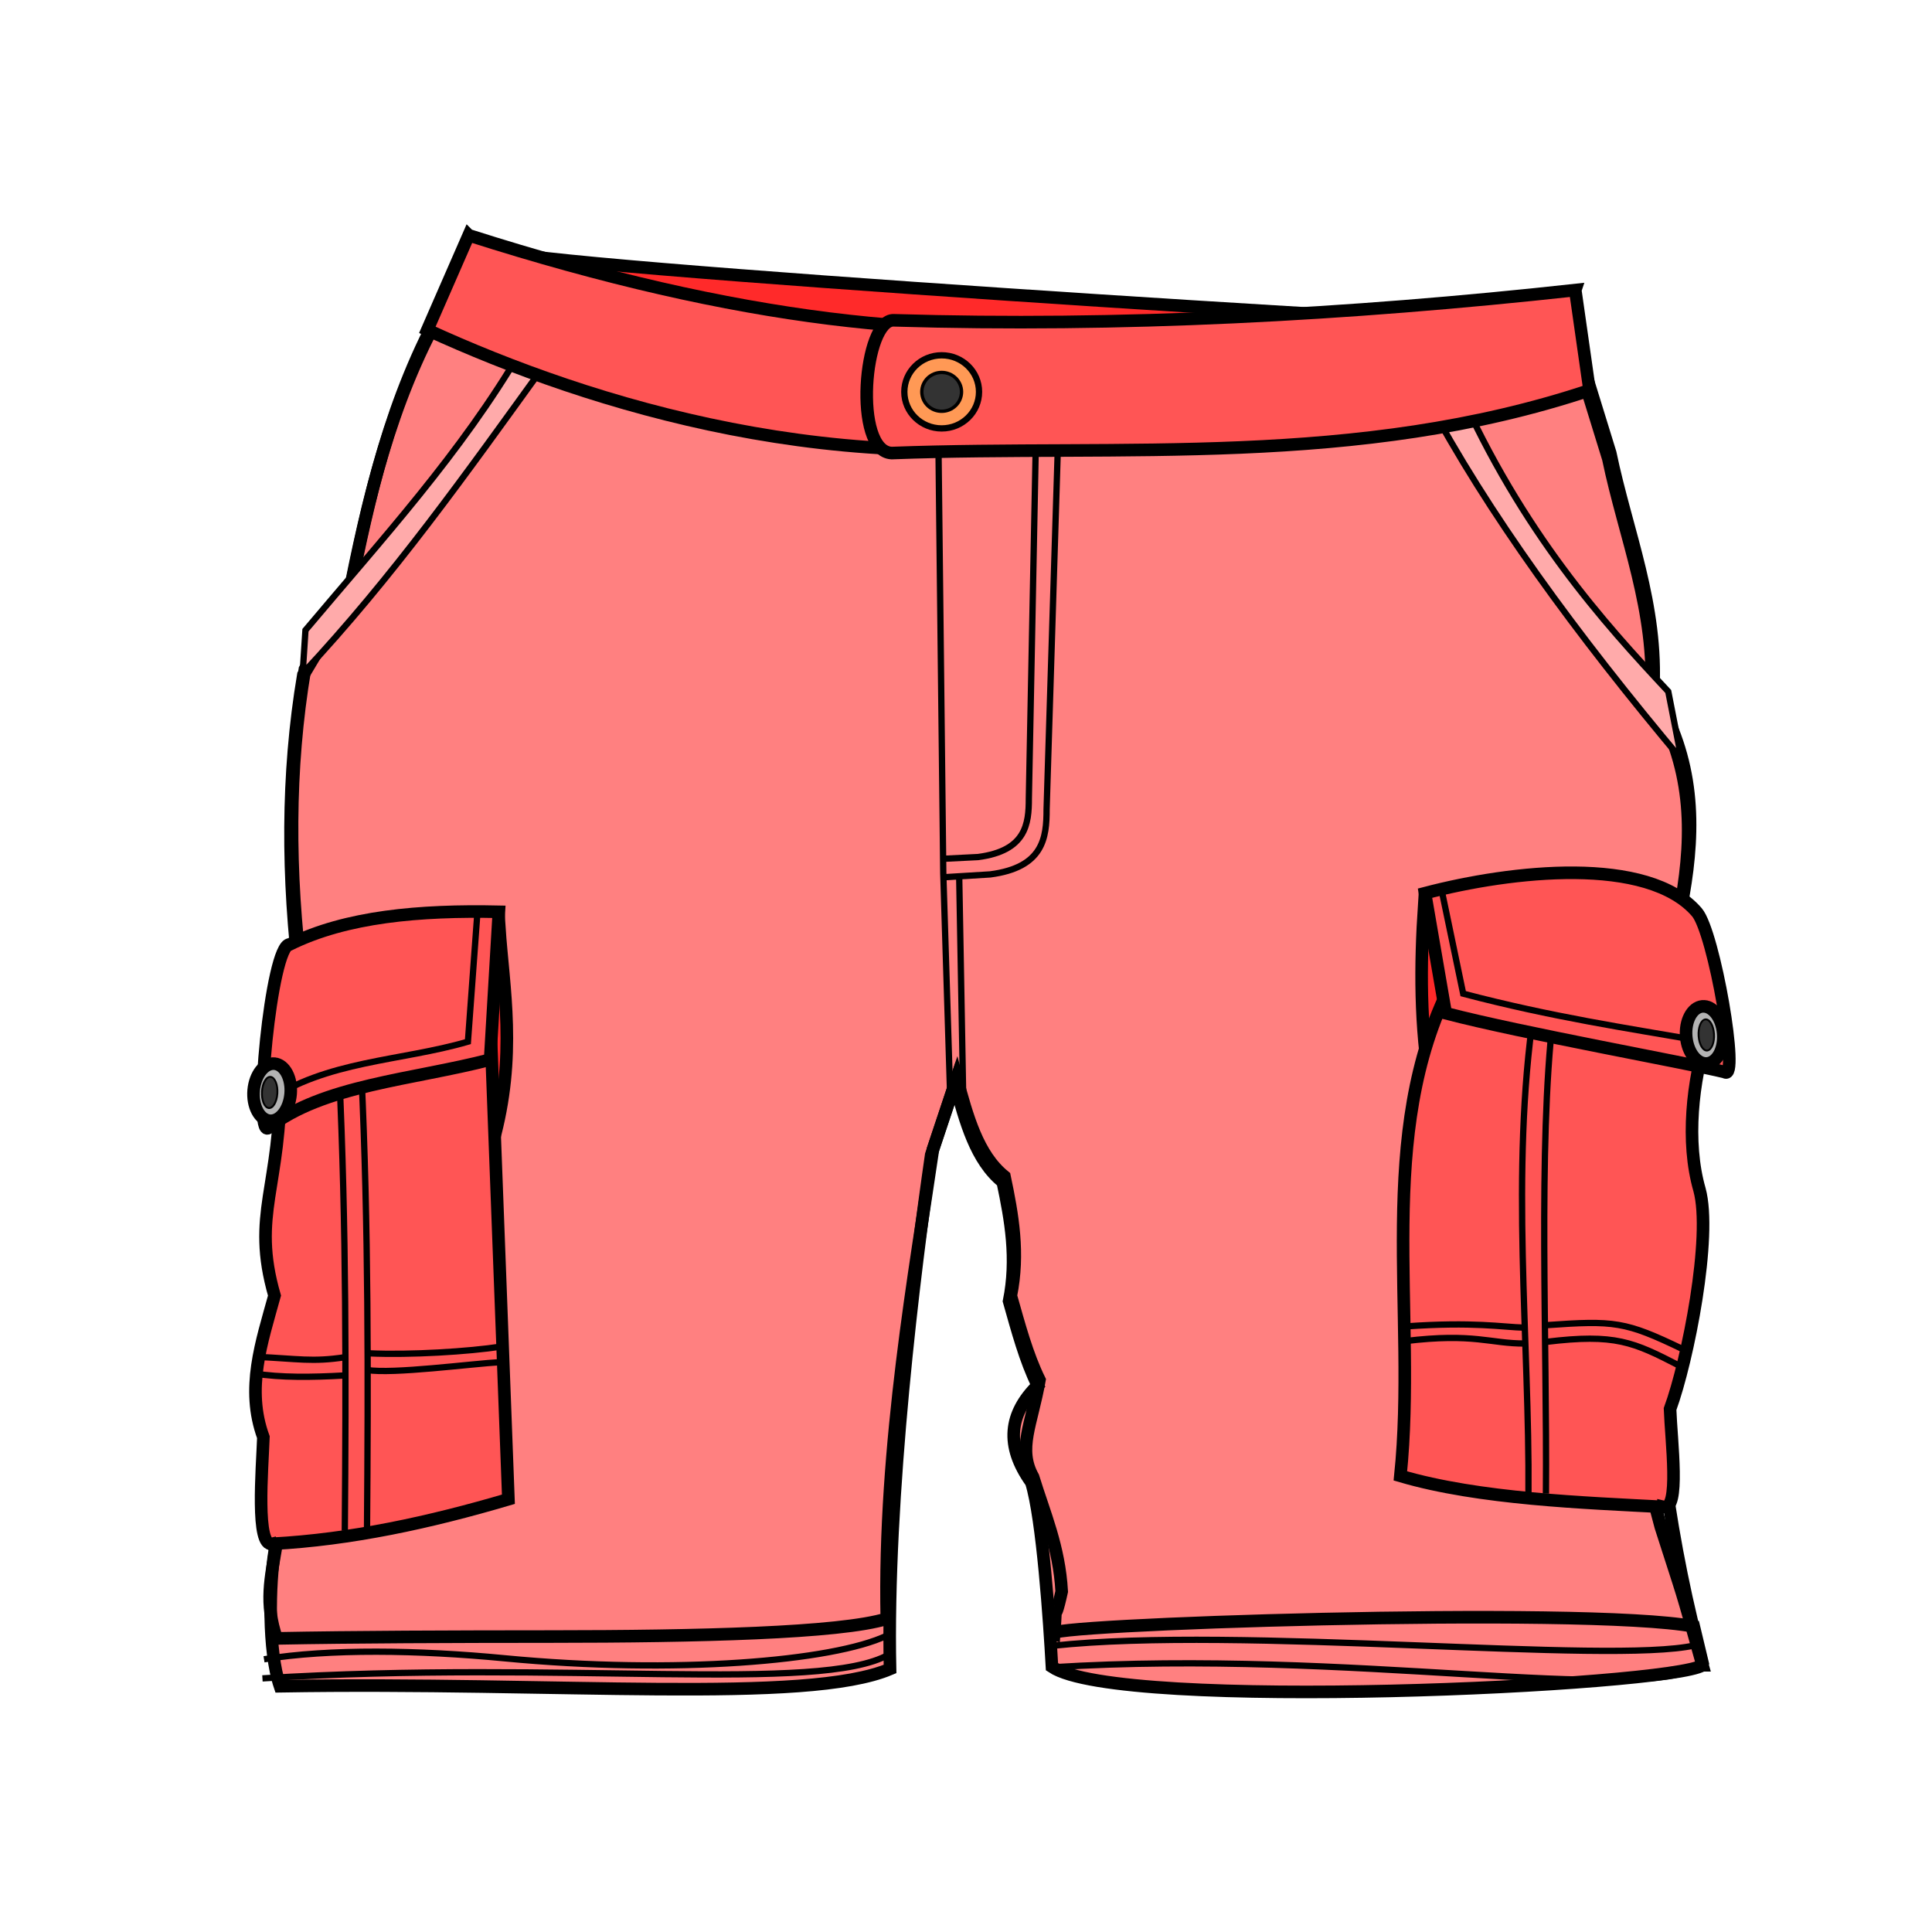 <?xml version="1.0" encoding="UTF-8" standalone="no"?>
<svg
   xmlns:dc="http://purl.org/dc/elements/1.1/"
   xmlns:cc="http://creativecommons.org/ns#"
   xmlns:rdf="http://www.w3.org/1999/02/22-rdf-syntax-ns#"
   xmlns:svg="http://www.w3.org/2000/svg"
   xmlns="http://www.w3.org/2000/svg"
   xmlns:sodipodi="http://sodipodi.sourceforge.net/DTD/sodipodi-0.dtd"
   xmlns:inkscape="http://www.inkscape.org/namespaces/inkscape"
   cursor="default"
   viewBox="0 0 256 256"
   version="1.1"
   id="svg67"
   sodipodi:docname="Cargo_Shorts.svg"
   inkscape:version="0.92.3 (2405546, 2018-03-11)">
  <defs
     id="defs71" />
  <sodipodi:namedview
     pagecolor="#ffffff"
     bordercolor="#666666"
     borderopacity="1"
     objecttolerance="10"
     gridtolerance="10"
     guidetolerance="10"
     inkscape:pageopacity="0"
     inkscape:pageshadow="2"
     inkscape:window-width="1920"
     inkscape:window-height="1017"
     id="namedview69"
     showgrid="false"
     inkscape:zoom="1.84375"
     inkscape:cx="114.08031"
     inkscape:cy="100.71289"
     inkscape:window-x="1912"
     inkscape:window-y="-8"
     inkscape:window-maximized="1"
     inkscape:current-layer="g65" />
  <g
     fill="#ff2a2a"
     fill-rule="evenodd"
     stroke="#000"
     id="g4" />
  <g
     id="patternLayer"
     display="inline"
     transform="matrix(1.668,0,0,1.668,-73.786,14.65)"
     style="display:inline">
    <path
       d="m 179.485,123.505 c -1.893,-6.789 -1.372,-4.914 -3.316,-10.995 -5.19,-18.878 -2.42,-30.29 1.641,-49.75 0.935,-5.387 0.922,-10.775 -2.399,-16.162 0.398,-6.889 -2.11,-12.688 -3.409,-18.94 l -2.735,-8.86 c -32.988,4.23 -62.647,4.386 -89.946,-2.883 -4.127,7.361 -5.9,15.15 -7.45,22.98 l -3.536,5.935 c -1.332,7.916 -1.3,16.105 -0.252,24.496 l -2.02,45.078 c -0.441,2.614 -0.545,7.92 0.414,10.767 22.15,-0.371 41.805,1.444 48.463,-1.371 -0.298,-13.713 1.944,-31.674 3.271,-40.837 l 1.894,-5.682 c 0.829,3.044 1.647,6.099 3.789,7.829 0.642,3.038 1.185,6.101 0.505,9.47 0.66,2.329 1.287,4.69 2.272,6.692 -2.282,2.243 -2.599,4.787 -0.505,7.703 0.894,2.905 1.442,11.108 1.639,14.654 5.408,3.612 49.085,1.534 51.679,-0.124 z"
       id="path6"
       inkscape:connector-curvature="0"
       style="fill:#ff8080;fill-rule:evenodd;stroke:#000000"
       sodipodi:nodetypes="ccccccccccccccccccccc" />
  </g>
  <g
     id="g65"
     transform="translate(-3.452,51.775)">
    <path
       d="m 229.131,168.941 c -8.659,-31.499 -9.398,-69.646 -2.622,-102.114 1.558,-8.988 1.537,-17.978 -4.003,-26.966 0.664,-11.494 -3.52,-21.17 -5.69,-31.601 l -4.562,-14.783 C 157.215,0.535 107.728,0.795 62.181,-11.335 55.296,0.949 52.337,13.944 49.75,27.009 l -5.898,9.902 c -2.224,13.208 -2.169,26.871 -0.422,40.871 l -3.37,75.212 c -0.734,4.361 -1.558,7.577 0.04,12.327 10.257,-0.195 23.285,-0.238 36.419,-0.244 19.281,-0.008 38.237,-0.444 44.44,-2.364 -0.497,-22.88 3.894,-46.892 6.11,-62.179 l 3.16,-9.48 c 1.381,5.079 2.746,10.174 6.32,13.062 1.073,5.069 1.979,10.179 0.843,15.8 1.101,3.886 2.149,7.823 3.792,11.165 -1.043,5.954 -2.935,9.109 -0.843,12.852 1.492,4.847 3.464,9.25 3.792,15.168 -1.256,5.723 -0.569,-0.317 -1.003,5.633 -3.635,-1.198 70.224,-3.723 84.755,-0.999 z"
       id="path9"
       inkscape:connector-curvature="0"
       style="fill:none;stroke:#000000;stroke-width:1.668"
       sodipodi:nodetypes="cccccccccccsccccccccccc" />
    <path
       d="m 69.61,71.096 c 0.532,8.004 2.366,17.02 -0.843,28.504 L 61.547,82.3 Z M 192.168,68.09 c -0.532,8.005 -0.579,16.052 0.843,24.335 l 5.583,-16.855 z M 69.4,-18.621 c 2.351,2.176 133.51,10.258 133.179,9.682 L 132.564,4.022 Z"
       id="path11"
       inkscape:connector-curvature="0"
       style="fill:#ff2a2a;fill-rule:evenodd;stroke:#000000;stroke-width:1.668" />
    <path
       d="M 72.528,-5.363 C 64.593,8.202 53.99,19.762 43.926,31.73 l -0.372,5.735 C 55.578,24.604 65.105,11.16 75.956,-3.873 Z m 124.093,4.915 -4.171,1.341 C 200.512,16.118 212.315,32.234 226.267,48.862 l -1.762,-9.008 C 215.959,30.733 205.156,18.775 196.621,-0.448 Z"
       id="path13"
       inkscape:connector-curvature="0"
       style="fill:#ffaaaa;fill-rule:evenodd;stroke:#000000;stroke-width:0.834" />
    <path
       d="M 65.553,-20.603 60.075,-8.068 C 81.884,1.945 115.373,12.274 150.77,5.836 c 0.415,-0.075 0,-14.853 0,-14.853 -22.498,2.413 -49.015,-0.013 -85.217,-11.586 z"
       id="path15"
       inkscape:connector-curvature="0"
       style="fill:#ff5555;fill-rule:evenodd;stroke:#000000;stroke-width:1.668" />
    <path
       d="m 212.183,-13.335 1.895,13.273 C 183.25,10.192 152.42,7.117 121.592,8.258 c -5.131,-0.25 -3.687,-17.836 0.317,-17.591 29.932,0.894 60.06,-0.697 90.275,-4.004 z"
       id="path17"
       inkscape:connector-curvature="0"
       style="fill:#ff5555;fill-rule:evenodd;stroke:#000000;stroke-width:1.668" />
    <path
       d="m 127.807,7.733 0.632,56.144 0.896,28.915 m 1.215,-28.412 0.522,28.731"
       id="path19"
       inkscape:connector-curvature="0"
       style="fill:none;stroke:#000000;stroke-width:0.834" />
    <path
       d="m 128.369,64.473 6.285,-0.384 c 7.053,-0.923 7.485,-4.857 7.478,-8.638 l 1.475,-47.401"
       id="path21"
       inkscape:connector-curvature="0"
       style="fill:none;stroke:#000000;stroke-width:0.834" />
    <path
       d="m 128.488,62.017 4.56,-0.229 c 6.349,-0.831 6.737,-4.371 6.731,-7.775 L 140.684,7.98 M 38.226,170.619 c 39.9,-2.489 73.807,2.029 83.007,-3.163 m -0.274,-2.503 c -7.087,3.377 -28.03,5.175 -50.658,3.002 -11.396,-1.095 -23.21,-1.279 -31.864,0.135 m 104.468,1.058 c 39.898,-2.491 77.027,4.985 86.226,-0.207 m -1.12,-2.695 c -11.279,2.549 -60.374,-2.62 -85.056,0.053"
       id="path23"
       inkscape:connector-curvature="0"
       style="fill:none;stroke:#000000;stroke-width:0.834"
       sodipodi:nodetypes="cccccccsccccc" />
    <path
       d="m 39.534,152.783 c 10.428,-0.557 20.856,-2.821 31.284,-5.9 L 68.396,82.839 40.587,90.948 c 0.167,14.603 -3.893,18.07 -0.762,28.951 -1.702,6.173 -3.837,12.318 -1.473,18.762 -0.155,4.256 -1.039,14.644 1.181,14.12 z"
       id="path29"
       inkscape:connector-curvature="0"
       style="fill:#ff5555;fill-rule:evenodd;stroke:#000000;stroke-width:1.668" />
    <path
       d="m 49.14,151.056 c 0.16,-20.21 0.2,-40.42 -0.744,-60.632 m 3.686,60.661 c 0.16,-20.21 0.2,-40.422 -0.746,-60.632"
       id="path31"
       inkscape:connector-curvature="0"
       style="fill:none;stroke:#000000;stroke-width:0.834" />
    <path
       d="m 69.555,69.041 c -10.545,-0.229 -20.235,0.631 -27.705,4.318 -2.519,0.012 -4.845,25.666 -2.843,24.333 7.138,-5.679 19.226,-6.407 29.389,-9.06 z M 223.876,147.898 c -10.428,-0.557 -24.438,-1.031 -34.866,-4.109 2.246,-21.734 -3.502,-45.246 6.741,-65.204 l 33.92,6.637 c -1.959,6.278 -2.85,14.279 -1.029,20.629 1.702,6.173 -1.535,22.641 -3.898,29.085 0.153,4.256 1.353,13.486 -0.868,12.962 z"
       id="path33"
       inkscape:connector-curvature="0"
       style="fill:#ff5555;fill-rule:evenodd;stroke:#000000;stroke-width:1.668" />
    <path
       d="m 205.98,146.133 c 0.16,-20.21 -2.433,-42.528 0.729,-64.003 m 1.588,64.003 c 0.16,-20.21 -1.063,-45.688 0.941,-63.158"
       id="path35"
       inkscape:connector-curvature="0"
       style="fill:none;stroke:#000000;stroke-width:0.834" />
    <path
       d="m 192.275,66.576 c 11.431,-3 29.529,-5.047 36.026,2.528 2.284,2.663 5.69,22.508 3.687,21.173 -5.137,-1.255 -26.812,-5.142 -36.973,-7.795 z"
       id="path37"
       inkscape:connector-curvature="0"
       style="fill:#ff5555;fill-rule:evenodd;stroke:#000000;stroke-width:1.668" />
    <ellipse
       cx="128.229"
       cy="0.148"
       rx="4.95"
       ry="4.845"
       id="ellipse39"
       style="fill:#ff9955;stroke:#000000;stroke-width:0.834;stroke-linecap:round;stroke-linejoin:round" />
    <ellipse
       cx="128.229"
       cy="0.148"
       rx="2.631"
       ry="2.574"
       id="ellipse41"
       style="fill:#333333;stroke:#000000;stroke-width:0.444;stroke-linecap:round;stroke-linejoin:round" />
    <path
       d="m 194.591,66.722 2.74,13.168 c 11.796,3.1 21.617,4.555 31.811,6.32 m -20.804,39.818 c 9.177,-1.121 11.566,0.033 17.644,3.16 m -17.701,-5.367 c 9.123,-0.649 10.513,-0.496 18.12,3.16 m -189.247,3.239 c 3.487,0.562 7.667,0.506 11.903,0.262 M 37.412,128.01 c 5.539,0.249 7.405,0.717 11.746,0.053 m 2.915,1.694 c 3.487,0.562 13.62,-0.811 17.853,-1.054 M 52.332,127.548 c 5.539,0.247 13.198,-0.232 17.539,-0.896 m 119.752,-0.722 c 9.175,-1.121 11.302,0.35 15.906,0.317 m -15.857,-2.262 c 9.122,-0.646 12.831,0.087 15.747,0.16 M 38.712,94.223 c 8.025,-5.494 17.811,-5.366 26.741,-7.97 l 1.266,-17.205"
       id="path51"
       inkscape:connector-curvature="0"
       style="fill:none;stroke:#000000;stroke-width:0.834"
       sodipodi:nodetypes="cccccccccccccccccccccc" />
    <ellipse
       cx="47.369"
       cy="88.612"
       rx="2.461"
       ry="3.796"
       transform="matrix(0.995,0.099,-0.086,0.996,0,0)"
       id="ellipse53"
       style="fill:#b3b3b3;stroke:#000000;stroke-width:1.668;stroke-linecap:round;stroke-linejoin:round" />
    <ellipse
       cx="45.309"
       cy="87.311"
       rx="1.028"
       ry="2.066"
       transform="matrix(0.992,0.129,-0.066,0.998,0,0)"
       id="ellipse55"
       style="fill:#333333;stroke:#000000;stroke-width:0.249;stroke-linecap:round;stroke-linejoin:round" />
    <g
       transform="matrix(-1.668,0,0,1.668,528.156,-36.602)"
       id="g61"
       style="stroke:#000000;stroke-linecap:round;stroke-linejoin:round">
      <ellipse
         cx="184.808"
         cy="55.042"
         rx="1.475"
         ry="2.275"
         transform="matrix(0.995,0.099,-0.086,0.996,0,0)"
         id="ellipse57"
         style="fill:#b3b3b3" />
      <ellipse
         cx="183.761"
         cy="49.514"
         rx="0.616"
         ry="1.238"
         transform="matrix(0.992,0.129,-0.066,0.998,0,0)"
         id="ellipse59"
         style="fill:#333333;stroke-width:0.149" />
    </g>
  </g>
</svg>
